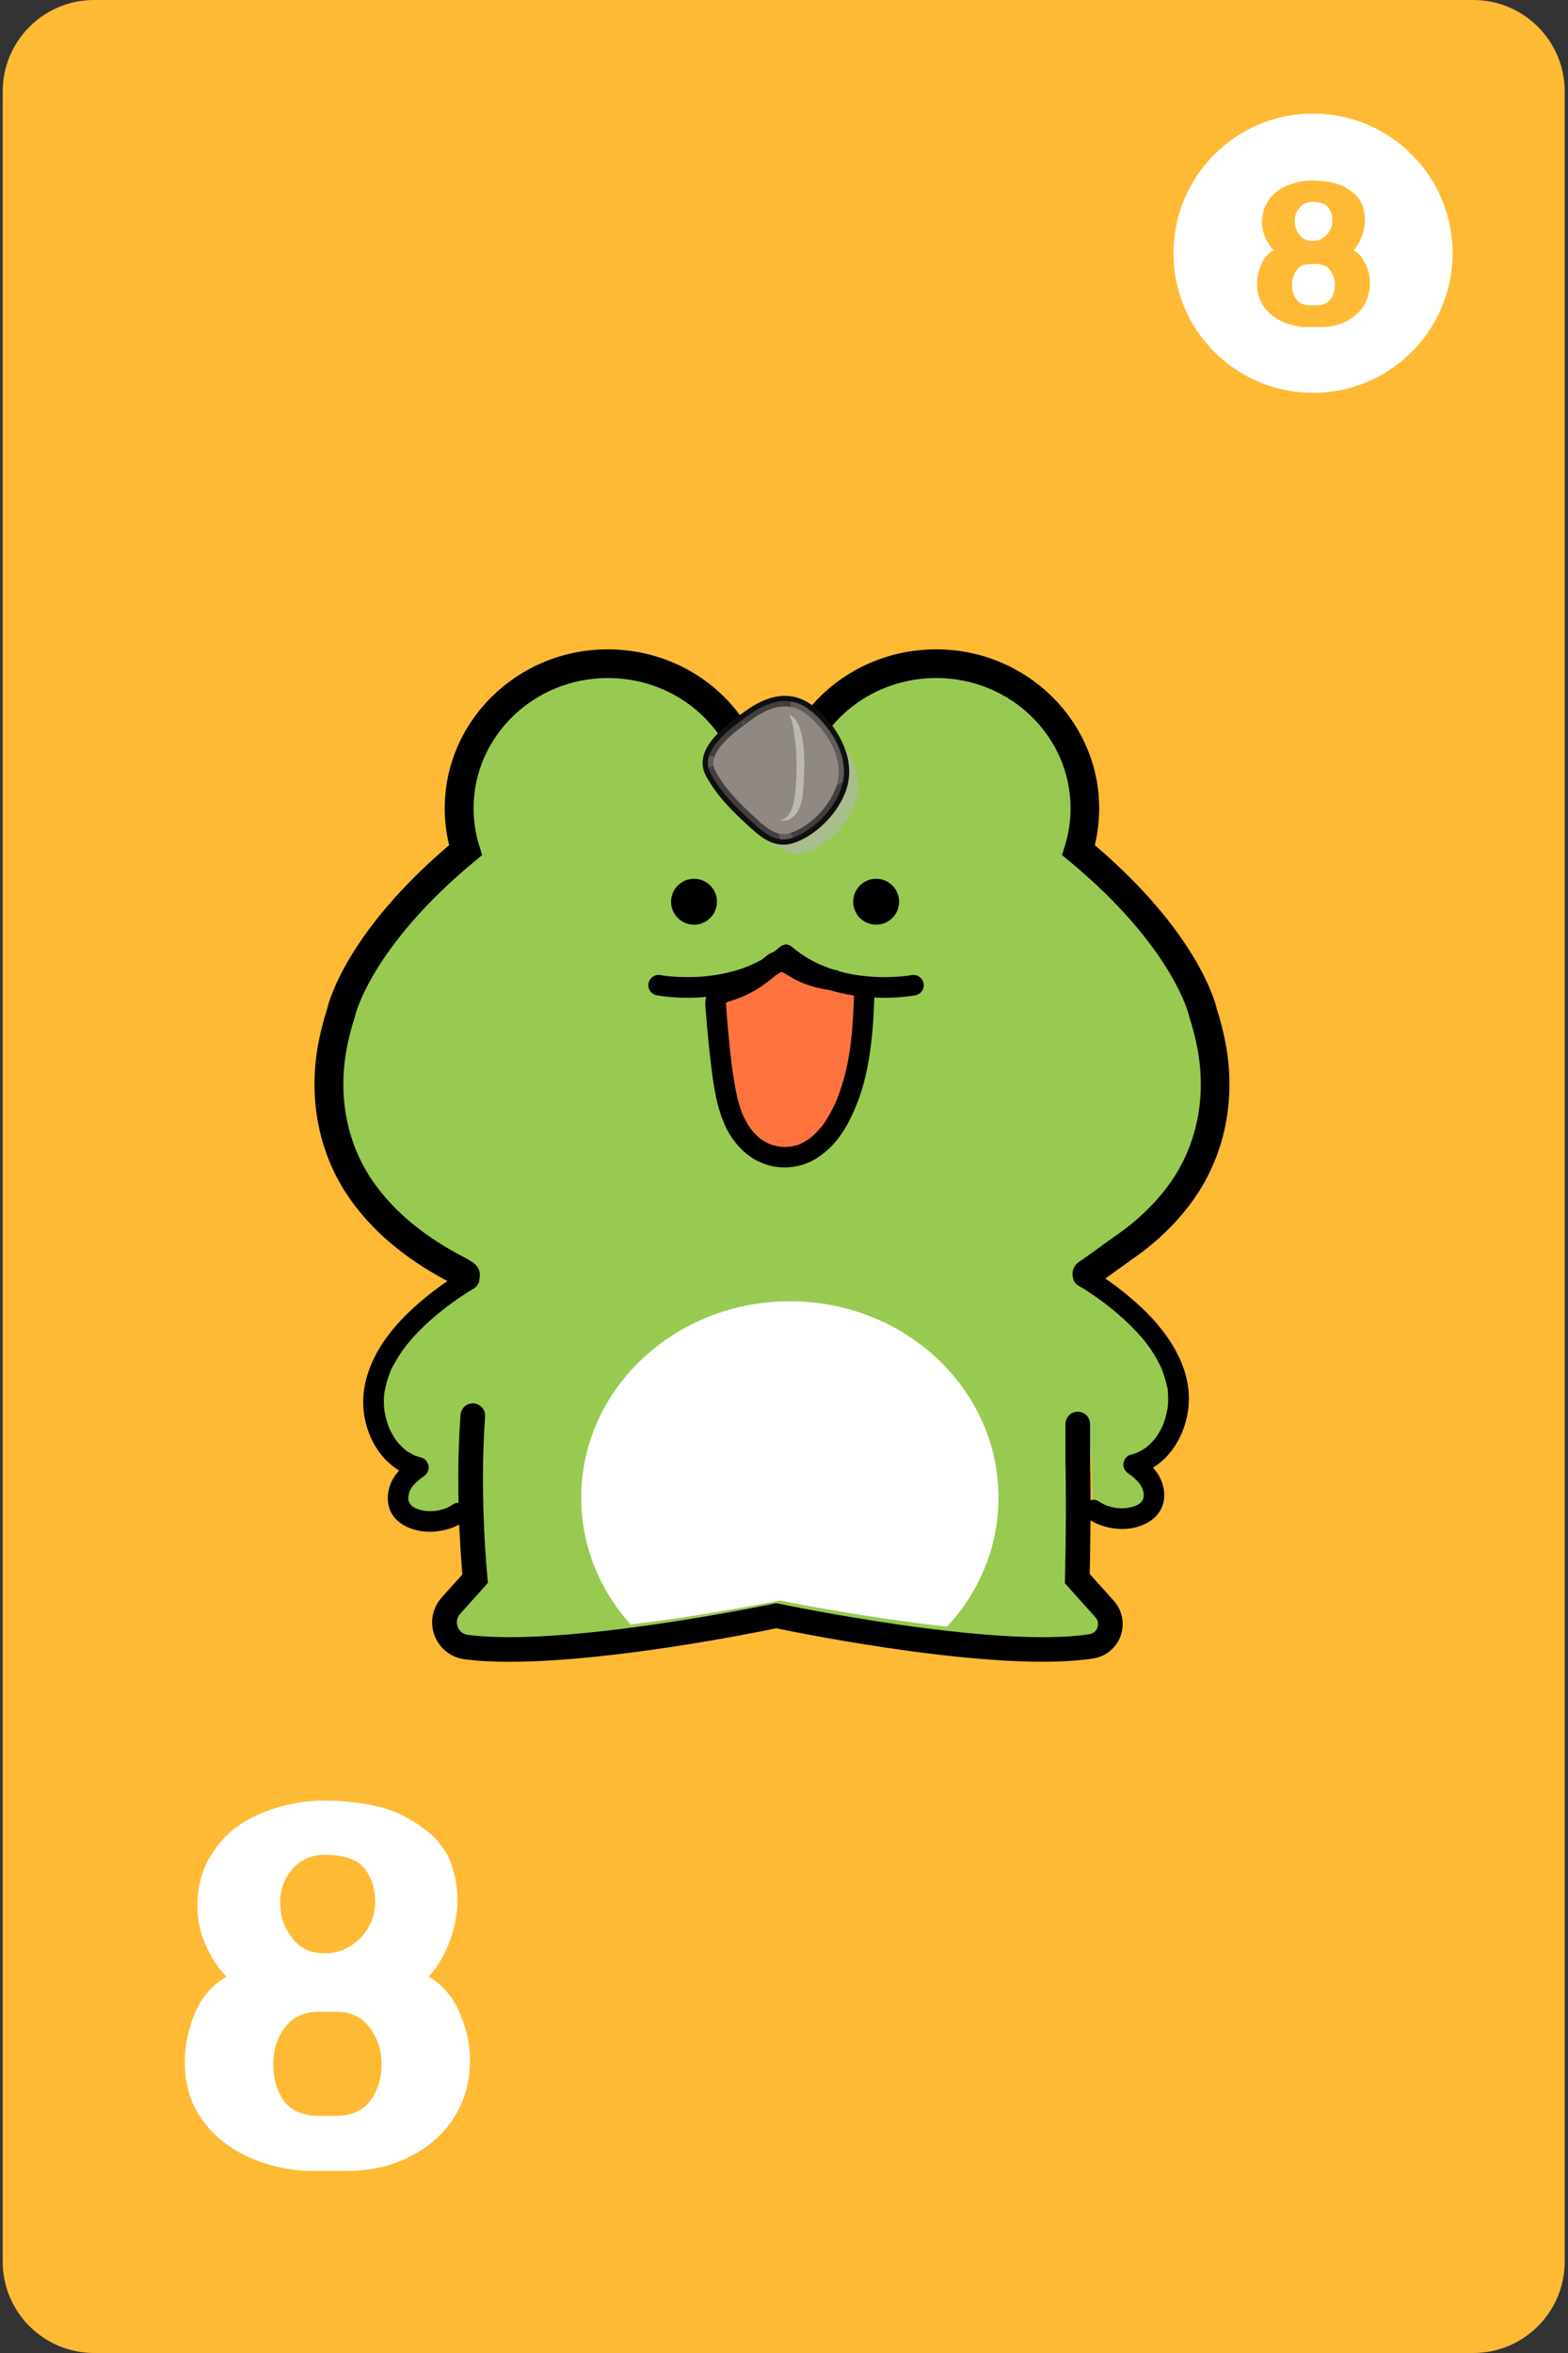<svg width="382" height="573" viewBox="0 0 382 573" fill="none" xmlns="http://www.w3.org/2000/svg">
<rect x="0" y="0" width="382" height="573" fill="#333333" stroke="none"/>
<g clip-path="url(#clip0_873_1261)">
<path d="M358.926 0H22.926C10.627 0 0.656 9.971 0.656 22.27V550.73C0.656 563.029 10.627 573 22.926 573H358.926C371.226 573 381.196 563.029 381.196 550.73V22.27C381.196 9.971 371.226 0 358.926 0Z" fill="#FFBA35"/>
<path d="M319.887 95.66C338.664 95.66 353.887 80.438 353.887 61.66C353.887 42.882 338.664 27.66 319.887 27.66C301.109 27.66 285.887 42.882 285.887 61.66C285.887 80.438 301.109 95.66 319.887 95.66Z" fill="white"/>
<path d="M319.155 64.307C317.734 64.307 316.648 64.808 315.896 65.811C315.143 66.786 314.767 67.971 314.767 69.364C314.767 70.757 315.116 71.941 315.812 72.916C316.536 73.863 317.651 74.337 319.155 74.337H320.827C322.303 74.337 323.404 73.849 324.128 72.874C324.853 71.899 325.215 70.729 325.215 69.364C325.215 68.054 324.839 66.884 324.087 65.853C323.334 64.822 322.248 64.307 320.827 64.307H319.155ZM324.588 53.776C324.588 52.411 324.24 51.31 323.543 50.474C322.847 49.611 321.579 49.179 319.74 49.179C318.487 49.179 317.456 49.625 316.648 50.516C315.84 51.408 315.436 52.494 315.436 53.776C315.436 54.389 315.52 54.974 315.687 55.531C315.882 56.088 316.146 56.59 316.481 57.035C316.815 57.537 317.233 57.927 317.734 58.206C318.236 58.484 318.807 58.637 319.448 58.665H319.991C321.217 58.609 322.29 58.108 323.209 57.161C324.128 56.186 324.588 55.057 324.588 53.776ZM319.072 43.955C320.186 43.927 321.356 43.983 322.582 44.122C323.808 44.262 325.006 44.526 326.176 44.916C327.318 45.362 328.363 45.947 329.31 46.672C330.285 47.368 331.065 48.26 331.651 49.346C332.236 50.656 332.528 52.048 332.528 53.525C332.528 54.834 332.291 56.13 331.818 57.412C331.372 58.693 330.689 59.863 329.77 60.922C331.079 61.702 332.068 62.858 332.737 64.391C333.406 65.923 333.74 67.455 333.74 68.987C333.74 70.631 333.42 72.122 332.779 73.459C332.138 74.768 331.288 75.869 330.23 76.76C329.143 77.68 327.889 78.39 326.469 78.892C325.076 79.393 323.585 79.644 321.997 79.644H317.985C316.425 79.56 314.935 79.268 313.514 78.766C312.093 78.265 310.839 77.568 309.753 76.677C308.666 75.785 307.802 74.713 307.162 73.459C306.549 72.177 306.242 70.743 306.242 69.154C306.242 67.594 306.563 66.034 307.203 64.474C307.844 62.914 308.861 61.73 310.254 60.922C309.474 60.114 308.805 59.097 308.248 57.871C307.719 56.645 307.454 55.406 307.454 54.152C307.454 52.564 307.761 51.157 308.373 49.931C308.986 48.705 309.808 47.661 310.839 46.797C311.898 45.961 313.124 45.306 314.517 44.833C315.937 44.331 317.456 44.039 319.072 43.955Z" fill="#FFBA35"/>
<path d="M77.653 489.907C74.063 489.907 71.317 491.174 69.417 493.708C67.516 496.172 66.566 499.164 66.566 502.683C66.566 506.203 67.446 509.195 69.206 511.659C71.036 514.052 73.852 515.249 77.653 515.249H81.876C85.607 515.249 88.388 514.017 90.218 511.553C92.048 509.089 92.963 506.133 92.963 502.683C92.963 499.375 92.013 496.418 90.112 493.814C88.212 491.209 85.466 489.907 81.876 489.907H77.653ZM91.379 463.298C91.379 459.849 90.499 457.069 88.74 454.957C86.98 452.775 83.777 451.684 79.131 451.684C75.963 451.684 73.359 452.81 71.317 455.062C69.276 457.315 68.255 460.06 68.255 463.298C68.255 464.847 68.466 466.325 68.889 467.733C69.382 469.141 70.05 470.408 70.895 471.534C71.74 472.802 72.796 473.787 74.063 474.491C75.33 475.195 76.773 475.582 78.392 475.652H79.764C82.862 475.512 85.572 474.245 87.895 471.851C90.218 469.387 91.379 466.537 91.379 463.298ZM77.442 438.485C80.257 438.414 83.214 438.555 86.311 438.907C89.408 439.259 92.435 439.928 95.392 440.913C98.278 442.04 100.918 443.518 103.311 445.348C105.775 447.108 107.746 449.361 109.224 452.106C110.702 455.414 111.441 458.934 111.441 462.665C111.441 465.973 110.843 469.247 109.646 472.485C108.52 475.723 106.796 478.679 104.473 481.354C107.781 483.325 110.28 486.247 111.969 490.118C113.659 493.99 114.504 497.862 114.504 501.733C114.504 505.886 113.694 509.652 112.075 513.031C110.456 516.34 108.309 519.12 105.634 521.373C102.889 523.696 99.721 525.491 96.131 526.758C92.611 528.025 88.845 528.659 84.833 528.659H74.696C70.754 528.447 66.988 527.708 63.398 526.441C59.808 525.174 56.64 523.414 53.895 521.162C51.15 518.909 48.967 516.199 47.348 513.031C45.8 509.793 45.025 506.168 45.025 502.156C45.025 498.214 45.835 494.271 47.454 490.329C49.073 486.387 51.642 483.396 55.162 481.354C53.191 479.313 51.502 476.744 50.094 473.646C48.756 470.549 48.087 467.416 48.087 464.249C48.087 460.236 48.862 456.681 50.41 453.584C51.959 450.487 54.036 447.847 56.64 445.665C59.315 443.553 62.413 441.899 65.932 440.702C69.522 439.435 73.359 438.696 77.442 438.485Z" fill="white"/>
<path d="M136.626 309.23H112.826V354.12H136.626V309.23Z" fill="#98CA51"/>
<path d="M265.638 312.52H241.838V354.86H265.638V312.52Z" fill="#98CA51"/>
<path d="M262.317 362.22L118.977 348.74V303.66H263.847L262.317 362.22Z" fill="#98CA51"/>
<path d="M264.778 310.23C267.638 308.29 270.398 306.2 273.228 304.21C274.988 302.97 276.728 301.72 278.378 300.34C282.088 297.24 285.428 293.7 288.168 289.74C295.268 279.5 297.398 267.15 295.208 255.06C294.698 252.24 293.978 249.46 293.098 246.74C293.098 246.74 289.618 229.33 262.748 207.05C263.748 203.82 264.288 200.41 264.288 196.87C264.288 177.41 248.078 161.64 228.078 161.64C210.968 161.64 196.648 173.19 192.858 188.7C192.248 188.58 189.258 188.6 188.068 188.62C186.868 188.61 183.878 188.58 183.278 188.7C179.488 173.18 165.168 161.64 148.058 161.64C128.058 161.64 111.848 177.41 111.848 196.87C111.848 200.41 112.388 203.83 113.388 207.05C86.508 229.32 83.038 246.74 83.038 246.74C82.158 249.47 81.438 252.25 80.928 255.06C78.738 267.15 80.868 279.5 87.968 289.74C90.708 293.69 94.048 297.23 97.758 300.34C101.298 303.28 105.158 305.86 109.208 308.1C110.728 308.94 112.778 309.93 113.378 310.49" fill="#98CA51"/>
<path d="M113.377 313.99C112.547 313.99 111.717 313.7 111.047 313.11C110.707 312.86 109.577 312.27 108.897 311.9C108.427 311.65 107.947 311.4 107.517 311.16C103.157 308.75 99.127 306.02 95.527 303.03C91.417 299.59 87.907 295.79 85.097 291.73C77.757 281.14 75.057 267.89 77.487 254.43C77.997 251.62 78.727 248.72 79.657 245.81C80.177 243.56 84.757 226.82 109.417 205.81C108.707 202.88 108.347 199.88 108.347 196.86C108.347 175.51 126.157 158.13 148.057 158.13C165.537 158.13 180.697 169.08 185.887 185.1C186.497 185.1 187.227 185.1 188.107 185.11C188.947 185.11 189.647 185.11 190.247 185.1C195.447 169.09 210.607 158.13 228.077 158.13C249.967 158.13 267.787 175.5 267.787 196.86C267.787 199.88 267.427 202.88 266.717 205.81C291.377 226.83 295.957 243.57 296.477 245.81C297.407 248.72 298.137 251.62 298.647 254.43C301.087 267.89 298.387 281.14 291.037 291.73C288.227 295.79 284.717 299.59 280.617 303.02C278.957 304.41 277.267 305.64 275.237 307.07C274.117 307.86 273.007 308.66 271.907 309.46C270.237 310.67 268.507 311.93 266.747 313.12C265.147 314.2 262.967 313.78 261.887 312.18C260.807 310.58 261.227 308.4 262.827 307.32C264.497 306.19 266.177 304.97 267.807 303.79C268.947 302.97 270.077 302.14 271.227 301.34C273.117 300.01 274.677 298.88 276.147 297.64C279.767 294.61 282.847 291.28 285.307 287.74C291.587 278.68 293.887 267.29 291.777 255.67C291.317 253.11 290.647 250.46 289.787 247.79L289.687 247.4C289.657 247.26 285.897 230.74 260.537 209.72L258.737 208.23L259.427 205.99C260.347 203.02 260.817 199.95 260.817 196.84C260.817 179.34 246.147 165.11 228.107 165.11C212.877 165.11 199.797 175.14 196.287 189.5L195.497 192.75L192.307 192.12C191.937 192.09 190.577 192.05 188.137 192.09C185.617 192.06 184.257 192.09 183.887 192.12L180.697 192.75L179.907 189.5C176.407 175.14 163.317 165.11 148.087 165.11C130.057 165.11 115.377 179.34 115.377 196.84C115.377 199.94 115.847 203.02 116.767 205.99L117.457 208.23L115.657 209.72C90.297 230.74 86.537 247.25 86.497 247.42L86.397 247.79C85.537 250.46 84.867 253.11 84.407 255.66C82.307 267.28 84.597 278.67 90.877 287.73C93.337 291.27 96.417 294.61 100.037 297.64C103.287 300.34 106.957 302.83 110.927 305.02C111.327 305.24 111.757 305.47 112.197 305.7C113.947 306.63 115.057 307.23 115.797 307.93C117.207 309.25 117.277 311.47 115.947 312.88C115.257 313.61 114.327 313.98 113.397 313.98L113.377 313.99ZM110.977 313.04C110.977 313.04 110.997 313.06 111.017 313.08C111.007 313.07 110.987 313.06 110.977 313.04ZM192.187 192.13C192.187 192.13 192.187 192.13 192.197 192.13H192.187ZM183.947 192.13H183.937C183.937 192.13 183.937 192.13 183.947 192.13Z" fill="black"/>
<path d="M115.188 344.74C113.708 364.46 115.758 384.42 115.758 384.42L109.838 391.01C106.578 394.64 108.718 400.44 113.548 401.08C137.988 404.28 189.088 393.46 189.088 393.46C189.088 393.46 241.968 404.66 265.868 400.9C270.158 400.23 271.968 395.05 269.078 391.83L262.428 384.42C262.428 384.42 262.828 369.01 262.538 355.48V346.78" fill="#98CA51"/>
<g style="mix-blend-mode:multiply" opacity="0.6">
<path d="M208.927 190.11C208.417 184.98 205.047 180.16 201.197 176.89C195.897 172.4 190.357 174.31 185.257 178.09C181.547 180.84 173.497 186.32 176.527 191.9C179.047 196.55 182.717 200.19 186.587 203.71C189.367 206.24 192.287 208.93 196.317 207.61C201.987 205.75 207.687 199.6 208.787 193.78C209.017 192.55 209.057 191.32 208.937 190.1L208.927 190.11Z" fill="#B2B6B5"/>
</g>
<path d="M205.537 186.55C205.027 181.42 201.657 176.6 197.807 173.33C192.507 168.84 186.967 170.75 181.867 174.53C178.147 177.28 170.107 182.76 173.137 188.35C175.657 193 179.327 196.64 183.197 200.16C185.977 202.69 188.897 205.38 192.927 204.06C198.597 202.2 204.297 196.05 205.387 190.23C205.617 189 205.657 187.77 205.537 186.55Z" fill="#908882"/>
<path d="M190.838 204.7C187.758 204.7 185.368 202.52 183.058 200.42L183.008 200.37C179.498 197.18 175.538 193.37 172.888 188.48C169.898 182.97 177.178 177.62 181.088 174.75L181.708 174.3C185.218 171.7 188.328 170.44 191.218 170.44C193.628 170.44 195.908 171.34 198.008 173.12C202.448 176.89 205.378 181.9 205.838 186.53C205.968 187.81 205.918 189.07 205.688 190.29C204.598 196.11 198.918 202.42 193.028 204.34C192.298 204.58 191.558 204.7 190.848 204.7H190.838ZM191.208 171.02C188.438 171.02 185.438 172.25 182.038 174.77L181.418 175.22C177.648 177.99 170.638 183.14 173.388 188.21C175.988 193.02 179.918 196.79 183.388 199.95L183.438 200C185.668 202.03 187.968 204.13 190.828 204.13C191.478 204.13 192.158 204.02 192.828 203.8C198.538 201.93 204.038 195.83 205.098 190.19C205.318 189.03 205.368 187.82 205.248 186.59C204.798 182.1 201.948 177.23 197.618 173.56C195.628 171.87 193.478 171.02 191.208 171.02Z" fill="#626262"/>
<path d="M190.837 205.7C187.367 205.7 184.717 203.29 182.387 201.17C178.767 197.87 174.727 193.99 172.007 188.97C168.607 182.69 176.337 177.01 180.487 173.96L181.097 173.51C184.777 170.78 188.087 169.45 191.207 169.45C193.857 169.45 196.357 170.43 198.637 172.36C203.277 176.29 206.337 181.55 206.817 186.44C206.957 187.81 206.897 189.17 206.647 190.48C205.497 196.62 199.517 203.27 193.317 205.3C192.477 205.57 191.647 205.71 190.827 205.71L190.837 205.7ZM191.207 172.02C188.657 172.02 185.857 173.18 182.637 175.57L182.017 176.03C178.497 178.62 171.947 183.44 174.277 187.74C176.807 192.41 180.657 196.11 184.067 199.21C186.207 201.16 188.367 203.12 190.837 203.12C191.387 203.12 191.957 203.03 192.527 202.84C197.927 201.08 203.127 195.31 204.127 190C204.327 188.93 204.377 187.82 204.257 186.69C203.837 182.45 201.117 177.83 196.977 174.33C195.177 172.8 193.237 172.03 191.207 172.03V172.02Z" fill="#0F0F0F"/>
<g style="mix-blend-mode:multiply" opacity="0.4">
<path d="M205.537 186.55C205.027 181.42 201.657 176.6 197.807 173.33C192.507 168.84 186.967 170.75 181.867 174.53C178.147 177.28 170.107 182.76 173.137 188.35C175.657 193 179.327 196.64 183.197 200.16C185.977 202.69 188.897 205.38 192.927 204.06C198.597 202.2 204.297 196.05 205.387 190.23C205.617 189 205.657 187.77 205.537 186.55ZM193.907 191.02C193.717 193.54 193.447 199.15 190.117 199.71C187.617 200.13 184.817 197.45 183.167 195.93C180.477 193.47 177.497 191.06 175.517 187.96C174.687 186.65 174.047 185.41 174.537 183.86C174.947 182.56 176.217 181.51 177.207 180.65C179.087 179.03 180.987 177.4 183.027 175.99C184.977 174.18 187.227 172.3 189.917 172.48C192.517 172.65 193.057 175.95 193.377 177.98C194.047 182.25 194.237 186.72 193.907 191.03V191.02Z" fill="#908882"/>
</g>
<g style="mix-blend-mode:multiply" opacity="0.4">
<path d="M174.598 186.2C174.398 185.62 174.308 185.03 174.408 184.38C173.818 184.2 173.238 184.06 172.768 184.01C172.448 184.99 172.378 185.99 172.618 187C173.278 186.73 173.938 186.46 174.598 186.2Z" fill="#908882"/>
</g>
<g style="mix-blend-mode:multiply" opacity="0.4">
<path d="M190.757 199.53C190.557 199.61 190.347 199.68 190.127 199.71C189.877 199.75 189.627 199.76 189.367 199.74C189.487 201.29 189.677 202.83 189.997 204.34C190.907 204.47 191.887 204.4 192.927 204.06C193.027 204.03 193.127 203.98 193.227 203.95C192.327 202.52 191.477 201.05 190.757 199.53Z" fill="#908882"/>
</g>
<g style="mix-blend-mode:multiply" opacity="0.4">
<path d="M193.898 182.49C194.118 185.33 194.128 188.21 193.908 191.02C193.798 192.39 193.668 194.69 193.038 196.59C194.858 195.67 196.908 195.05 198.628 194.23C200.958 193.12 203.138 191.75 205.348 190.41C205.358 190.35 205.378 190.29 205.388 190.24C205.618 189.01 205.658 187.78 205.538 186.56C205.028 181.43 201.658 176.61 197.808 173.34C196.058 171.85 194.278 171.07 192.488 170.82C193.138 174.34 194.028 177.75 193.928 181.42C193.928 181.78 193.898 182.14 193.888 182.49H193.898Z" fill="#908882"/>
</g>
<g style="mix-blend-mode:screen" opacity="0.4">
<path d="M192.208 173.97C192.918 175.15 193.188 176.77 193.378 177.97C194.048 182.24 194.238 186.71 193.908 191.02C193.718 193.54 193.448 199.15 190.118 199.71C190.028 199.73 189.938 199.73 189.848 199.73C190.838 199.95 191.828 199.89 192.698 199.32C195.488 197.52 195.658 193.37 195.798 190.41C195.958 186.89 196.128 183.37 195.468 179.87C194.998 177.39 194.398 174.99 192.208 173.96V173.97Z" fill="white"/>
</g>
<g style="mix-blend-mode:multiply" opacity="0.4">
<path d="M180.877 180.72C180.647 180.54 180.397 180.59 180.177 180.72C179.917 180.8 179.707 181.03 179.577 181.28C179.387 181.67 179.237 182.4 179.737 182.61C179.987 182.71 180.387 182.5 180.557 182.33C180.827 182.05 181.027 181.77 181.107 181.38C181.147 181.17 181.057 180.85 180.887 180.71L180.877 180.72Z" fill="#908882"/>
</g>
<g style="mix-blend-mode:multiply" opacity="0.4">
<path d="M182.117 183.29C182.117 183.29 182.057 183.25 182.037 183.23C181.697 182.99 181.067 183.68 181.297 184.01C181.317 184.04 181.337 184.07 181.357 184.1C181.697 184.58 182.527 183.58 182.127 183.3L182.117 183.29Z" fill="#908882"/>
</g>
<g style="mix-blend-mode:multiply" opacity="0.4">
<path d="M185.266 188.76C185.266 188.76 185.226 188.72 185.186 188.7C185.106 188.64 184.946 188.81 184.996 188.89C184.966 188.94 184.966 188.99 185.026 189C185.056 189 185.086 189 185.126 189C185.216 189 185.346 188.83 185.266 188.76Z" fill="#908882"/>
</g>
<g style="mix-blend-mode:multiply" opacity="0.4">
<path d="M199.887 190.98C199.887 190.98 199.837 190.98 199.807 190.99C199.797 190.99 199.777 191 199.767 191.01C199.757 191.01 199.747 191.02 199.727 191.04C199.727 191.04 199.727 191.04 199.717 191.04C199.697 191.05 199.687 191.08 199.667 191.1C199.667 191.1 199.667 191.12 199.657 191.13C199.657 191.15 199.637 191.17 199.637 191.19C199.637 191.19 199.637 191.2 199.637 191.21C199.637 191.24 199.637 191.27 199.687 191.29H199.707C199.707 191.29 199.767 191.29 199.797 191.26C199.927 191.24 200.067 190.97 199.887 190.97V190.98Z" fill="#908882"/>
</g>
<g style="mix-blend-mode:multiply" opacity="0.4">
<path d="M200.878 184.81C200.898 184.63 200.868 184.46 200.778 184.34C200.728 184.28 200.678 184.27 200.598 184.29C200.508 184.32 200.438 184.37 200.368 184.43C200.378 184.35 200.298 184.31 200.208 184.4C200.058 184.55 199.998 184.8 199.998 185C199.998 185.19 200.058 185.54 200.318 185.53C200.598 185.52 200.788 185.25 200.848 184.95C200.868 184.9 200.878 184.85 200.868 184.81H200.878Z" fill="#908882"/>
</g>
<g style="mix-blend-mode:multiply" opacity="0.4">
<path d="M202.017 188.75C201.957 188.59 201.757 188.81 201.717 188.89C201.497 189.12 201.667 189.39 201.907 189.12C202.007 189.01 202.077 188.89 202.017 188.74V188.75Z" fill="#908882"/>
</g>
<g style="mix-blend-mode:multiply" opacity="0.4">
<path d="M201.338 194.21C201.188 194.17 201.048 194.21 200.918 194.33C200.648 194.31 200.498 194.57 200.418 194.78C200.328 195.01 200.258 195.36 200.468 195.53C200.718 195.75 201.088 195.47 201.258 195.28C201.308 195.23 201.318 195.21 201.308 195.22C201.348 195.18 201.378 195.14 201.408 195.09C201.478 194.98 201.508 194.86 201.538 194.73C201.588 194.54 201.548 194.28 201.338 194.21Z" fill="#908882"/>
</g>
<g style="mix-blend-mode:multiply" opacity="0.4">
<path d="M194.838 200.55C194.838 200.55 194.798 200.57 194.768 200.58C194.708 200.6 194.538 200.78 194.648 200.84C194.658 200.84 194.678 200.86 194.688 200.86C194.918 200.99 195.058 200.46 194.828 200.55H194.838Z" fill="#908882"/>
</g>
<g style="mix-blend-mode:multiply" opacity="0.4">
<path d="M185.517 200.01C185.497 199.86 185.337 199.91 185.237 200.03C185.237 200.03 185.217 200.01 185.207 200.01C185.097 199.94 184.947 200.14 184.987 200.24C185.077 200.47 185.207 200.75 185.487 200.58C185.587 200.52 185.667 200.4 185.677 200.29C185.697 200.14 185.527 200.13 185.517 200.02V200.01Z" fill="#908882"/>
</g>
<g style="mix-blend-mode:multiply" opacity="0.4">
<path d="M177.127 190.98C177.127 190.98 177.127 190.94 177.097 190.92C177.027 190.76 176.897 190.64 176.737 190.6C176.557 190.56 176.377 190.8 176.387 190.97C176.387 191.06 176.427 191.13 176.467 191.19C176.467 191.44 176.617 191.7 176.857 191.76C176.967 191.78 177.067 191.69 177.117 191.6C177.207 191.43 177.207 191.19 177.127 190.98Z" fill="#908882"/>
</g>
<g style="mix-blend-mode:multiply" opacity="0.4">
<path d="M183.928 193.16C183.928 193.16 183.898 193.2 183.888 193.22C183.848 193.22 183.798 193.22 183.758 193.22C183.498 193.3 183.438 193.6 183.468 193.84C183.508 194.13 183.758 194.38 184.028 194.47C184.348 194.58 184.658 194.28 184.848 194.06C185.368 193.48 184.488 192.5 183.918 193.15L183.928 193.16Z" fill="#908882"/>
</g>
<g style="mix-blend-mode:multiply" opacity="0.4">
<path d="M191.206 177.82C191.016 177.82 190.876 177.93 190.776 178.08C190.756 178.08 190.736 178.08 190.726 178.1C190.446 178.23 190.286 178.74 190.516 178.98C191.346 179.82 191.826 177.83 191.206 177.83V177.82Z" fill="#908882"/>
</g>
<g style="mix-blend-mode:multiply" opacity="0.4">
<path d="M181.317 175.65C181.237 175.69 181.167 175.74 181.107 175.79C180.937 175.83 180.797 176.04 180.747 176.19C180.737 176.23 180.727 176.3 180.767 176.33C181.017 176.53 181.547 175.99 181.487 175.73C181.467 175.65 181.397 175.61 181.317 175.65Z" fill="#908882"/>
</g>
<g style="mix-blend-mode:multiply" opacity="0.4">
<path d="M177.067 185.94C177.067 185.94 176.947 185.92 176.897 185.94C176.887 185.92 176.877 185.9 176.867 185.88C176.847 185.85 176.817 185.83 176.777 185.84C176.447 185.91 176.437 186.32 176.627 186.53C176.827 186.75 177.297 186.17 177.057 185.94H177.067Z" fill="#908882"/>
</g>
<g style="mix-blend-mode:multiply" opacity="0.4">
<path d="M197.687 180.39C197.637 180.33 197.567 180.36 197.507 180.41C197.497 180.41 197.477 180.41 197.457 180.41C197.227 180.53 197.107 181.05 197.377 181.18C197.537 181.25 197.667 181.1 197.747 180.97C197.867 180.78 197.817 180.54 197.677 180.37L197.687 180.39Z" fill="#908882"/>
</g>
<g style="mix-blend-mode:multiply" opacity="0.4">
<path d="M198.858 178C198.858 178 198.818 177.97 198.798 177.95C198.738 177.83 198.518 178.02 198.548 178.13C198.568 178.22 198.578 178.24 198.668 178.27C198.778 178.31 198.978 178.06 198.858 177.99V178Z" fill="#908882"/>
</g>
<g style="mix-blend-mode:multiply" opacity="0.4">
<path d="M194.327 172.77C194.327 172.77 194.327 172.71 194.297 172.69C194.257 172.67 194.237 172.63 194.227 172.59C194.227 172.59 194.217 172.57 194.207 172.57C194.137 172.49 194.037 172.61 193.987 172.71C193.987 172.68 193.977 172.65 193.987 172.63C194.007 172.58 193.937 172.6 193.927 172.63C193.867 172.76 194.057 173.25 194.237 173.19C194.417 173.13 194.397 172.94 194.337 172.78L194.327 172.77Z" fill="#908882"/>
</g>
<g style="mix-blend-mode:multiply" opacity="0.4">
<path d="M203.328 183.12C203.328 183.12 203.308 183.1 203.298 183.09C203.358 182.92 203.178 182.9 203.068 182.99C202.998 183.05 202.868 183.32 203.068 183.31C203.108 183.31 203.148 183.32 203.178 183.34C203.268 183.37 203.388 183.2 203.328 183.13V183.12Z" fill="#908882"/>
</g>
<g style="mix-blend-mode:multiply" opacity="0.4">
<path d="M197.288 190.63C197.258 190.69 197.228 190.75 197.198 190.81C197.168 190.85 197.118 190.91 197.148 190.96C197.148 190.96 197.148 190.96 197.148 190.97C197.168 191.01 197.228 191.01 197.268 190.98C197.398 190.88 197.478 190.81 197.528 190.64C197.598 190.43 197.348 190.49 197.288 190.62V190.63Z" fill="#908882"/>
</g>
<g style="mix-blend-mode:multiply" opacity="0.4">
<path d="M196.377 197.38C196.377 197.38 196.377 197.33 196.357 197.32C196.057 197.11 195.857 197.86 196.267 197.64C196.327 197.61 196.427 197.46 196.377 197.38Z" fill="#908882"/>
</g>
<path d="M230.728 396.13C238.518 387.72 243.258 376.74 243.258 364.71C243.258 338.29 220.498 316.88 192.428 316.88C164.358 316.88 141.598 338.3 141.598 364.71C141.598 376.49 146.138 387.28 153.648 395.61C172.828 393.26 189.978 389.75 189.978 389.75C189.978 389.75 209.858 393.82 230.748 396.13H230.728Z" fill="white"/>
<path d="M174.508 243.24C174.188 244.04 174.358 244.99 174.428 245.87C174.558 247.69 174.708 249.52 174.888 251.34C175.408 256.74 175.938 262.32 177.108 267.62C178.038 271.85 179.948 276.19 183.368 279C187.288 282.21 192.838 282.7 197.238 280.16C202.088 277.36 205.108 271.71 206.928 266.6C209.788 258.54 210.298 249.87 210.548 241.4C210.628 238.65 207.098 238.82 205.188 238.78C201.618 238.72 198.048 237.9 194.858 236.28C193.238 235.45 190.748 233.32 188.858 234.34C188.198 234.7 187.648 235.24 187.088 235.75C184.448 238.16 181.288 240.01 177.888 241.13C176.898 241.46 175.708 241.75 174.958 242.53C174.748 242.74 174.608 242.98 174.518 243.23L174.508 243.24Z" fill="#FF743E"/>
<path d="M172.098 242.58C171.628 243.96 171.888 245.45 171.998 246.87C172.108 248.28 172.228 249.69 172.358 251.1C172.618 253.79 172.878 256.48 173.208 259.17C173.848 264.38 174.548 269.71 176.838 274.5C178.948 278.9 182.668 282.61 187.498 283.83C189.898 284.44 192.448 284.44 194.858 283.83C197.268 283.22 199.408 281.93 201.288 280.32C204.798 277.31 207.068 273.06 208.758 268.82C210.698 263.95 211.688 258.78 212.288 253.59C212.588 250.97 212.768 248.33 212.888 245.7C212.948 244.39 212.998 243.07 213.038 241.76C213.078 240.45 212.648 241.17 211.728 240.16C210.378 238.67 208.858 238.55 206.948 238.49C206.048 238.46 204.638 236.3 203.738 236.23C203.438 236.21 203.148 236.18 202.848 236.15C202.778 236.15 202.308 236.08 202.628 236.13C202.948 236.18 202.478 236.11 202.408 236.1C201.748 236 201.088 235.87 200.438 235.71C199.858 235.57 199.288 235.41 198.718 235.22C198.438 235.13 198.158 235.03 197.878 234.93C197.738 234.88 197.598 234.83 197.458 234.77C197.358 234.73 197.248 234.69 197.148 234.65C197.368 234.74 197.398 234.76 197.228 234.68C196.298 234.24 195.418 233.76 194.538 233.22C192.388 231.92 189.788 230.89 187.418 232.31C186.288 232.99 185.378 234 184.368 234.84C184.258 234.93 184.148 235.02 184.038 235.11C183.518 235.54 184.298 234.93 183.958 235.17C183.728 235.33 183.508 235.5 183.278 235.66C182.788 236 182.288 236.33 181.778 236.64C181.268 236.95 180.748 237.24 180.218 237.51C179.968 237.64 179.718 237.76 179.458 237.88C179.328 237.94 179.208 238 179.078 238.06C178.868 238.15 178.668 238.24 178.998 238.1C177.958 238.53 176.878 238.82 175.838 239.22C174.428 239.76 172.958 243.47 172.358 242.01C171.838 240.74 171.968 244.75 173.258 245.43C174.348 246.01 176.108 245.81 176.678 244.53C176.738 244.4 176.788 244.29 176.858 244.17C176.788 244.28 176.568 244.43 176.858 244.21C176.418 244.54 176.908 244.19 177.098 244.09C177.178 244.05 177.268 244.01 177.348 243.97C177.658 243.81 176.928 244.11 177.268 244.01C177.528 243.93 177.788 243.83 178.058 243.74C179.238 243.36 180.388 242.92 181.518 242.42C183.688 241.46 185.648 240.18 187.508 238.72C187.918 238.39 188.328 238.05 188.718 237.7C188.928 237.52 189.128 237.32 189.328 237.14C189.428 237.05 189.538 236.96 189.638 236.87C189.978 236.56 189.458 236.96 189.698 236.82C189.788 236.77 189.878 236.71 189.958 236.65C190.418 236.32 189.888 236.73 189.828 236.67C189.798 236.64 190.108 236.61 190.128 236.58C190.038 236.77 189.558 236.58 189.918 236.62C189.958 236.62 190.228 236.63 190.228 236.62C190.188 236.67 189.598 236.47 190.038 236.6C190.248 236.66 190.468 236.72 190.678 236.79C191.108 236.94 190.588 236.79 190.558 236.74C190.588 236.78 190.808 236.86 190.878 236.89C191.088 237 191.298 237.11 191.508 237.23C191.908 237.46 192.298 237.71 192.698 237.95C193.698 238.56 194.758 239.03 195.838 239.48C198.158 240.42 200.598 240.95 203.088 241.2C204.048 241.3 204.998 241.32 205.958 241.33C206.278 241.33 206.608 241.34 206.928 241.36C207.108 241.37 207.288 241.39 207.468 241.4C207.658 241.41 207.858 241.52 207.208 241.36C207.318 241.39 207.428 241.39 207.538 241.42C207.688 241.45 207.838 241.48 207.978 241.52C208.058 241.54 208.138 241.57 208.218 241.59C208.578 241.68 207.998 241.5 207.968 241.47C208.058 241.55 208.268 241.64 208.388 241.7C208.518 241.76 208.818 242.07 208.158 241.52C208.218 241.57 208.268 241.62 208.318 241.68C207.808 241.08 208.058 241.3 208.128 241.45C208.298 241.79 208.028 241.17 208.028 241.17C208.028 241.2 208.098 241.39 208.098 241.41C208.158 241.73 208.008 241.28 208.068 241.14C208.008 241.29 208.068 241.61 208.068 241.78C208.058 242.13 208.048 242.47 208.038 242.82C207.958 245.3 207.838 247.78 207.638 250.25C207.538 251.45 207.428 252.65 207.288 253.84C207.248 254.15 207.208 254.46 207.178 254.76C207.128 255.16 207.228 254.38 207.178 254.79C207.158 254.91 207.148 255.02 207.128 255.14C207.038 255.79 206.938 256.44 206.818 257.09C206.408 259.49 205.858 261.87 205.138 264.2C204.808 265.26 204.448 266.31 204.038 267.34C203.948 267.57 203.858 267.8 203.758 268.03C203.648 268.29 203.798 268.21 203.788 267.95C203.788 268.01 203.698 268.15 203.678 268.21C203.458 268.7 203.238 269.19 202.998 269.68C202.548 270.6 202.058 271.5 201.518 272.37C201.268 272.78 200.998 273.18 200.728 273.57C200.598 273.75 200.468 273.93 200.338 274.11C200.068 274.48 200.338 274.12 200.378 274.06C200.298 274.19 200.178 274.31 200.078 274.43C199.438 275.21 198.748 275.94 197.998 276.61C197.838 276.76 197.668 276.89 197.498 277.04C197.138 277.35 197.528 277.04 197.568 277C197.508 277.07 197.348 277.16 197.268 277.22C196.838 277.53 196.388 277.82 195.928 278.08C195.728 278.19 195.528 278.3 195.318 278.4C195.178 278.47 194.528 278.87 195.028 278.54C194.638 278.8 194.008 278.9 193.558 279.02C193.308 279.08 193.058 279.14 192.808 279.19C192.758 279.19 192.428 279.25 192.428 279.25C192.428 279.23 193.058 279.19 192.528 279.24C192.018 279.29 191.518 279.32 191.008 279.31C190.758 279.31 190.498 279.29 190.248 279.27C190.118 279.27 189.498 279.17 189.828 279.23C190.188 279.3 189.778 279.22 189.688 279.2C189.568 279.18 189.438 279.15 189.318 279.13C189.038 279.07 188.758 279 188.488 278.92C188.248 278.85 187.998 278.77 187.758 278.69C187.658 278.66 187.038 278.4 187.348 278.54C187.658 278.68 187.038 278.39 186.948 278.35C186.658 278.21 186.378 278.05 186.098 277.88C185.908 277.76 185.708 277.64 185.528 277.51C185.418 277.44 185.318 277.36 185.208 277.28C184.908 277.08 185.518 277.55 185.248 277.31C184.848 276.97 184.448 276.63 184.078 276.25C183.728 275.9 183.408 275.53 183.098 275.15C182.808 274.8 183.078 275.12 183.128 275.19C183.048 275.08 182.968 274.98 182.898 274.87C182.728 274.63 182.558 274.38 182.398 274.14C181.838 273.28 181.378 272.37 180.948 271.44C180.748 271.01 180.928 271.42 180.968 271.49C180.908 271.38 180.868 271.24 180.818 271.12C180.718 270.87 180.628 270.63 180.538 270.38C180.358 269.88 180.198 269.38 180.048 268.87C179.378 266.57 178.978 264.19 178.618 261.83C178.578 261.55 178.538 261.28 178.498 261C178.478 260.84 178.448 260.68 178.428 260.53C178.428 260.46 178.348 259.97 178.388 260.27C178.428 260.57 178.358 260.07 178.358 260.01C178.338 259.89 178.328 259.77 178.308 259.65C178.258 259.25 178.208 258.86 178.158 258.46C178.008 257.23 177.878 256 177.758 254.78C177.498 252.23 177.248 249.68 177.058 247.13C177.008 246.49 176.958 245.85 176.908 245.21C176.878 244.91 176.878 244.61 176.868 244.31C176.868 244.26 176.898 243.9 176.868 244.21C176.818 244.58 176.968 243.93 176.968 243.91C177.388 242.67 176.488 241.12 175.218 240.83C173.828 240.51 172.588 241.25 172.138 242.58H172.098Z" fill="black"/>
<path d="M169.076 225.18C172.164 225.18 174.666 222.677 174.666 219.59C174.666 216.503 172.164 214 169.076 214C165.989 214 163.486 216.503 163.486 219.59C163.486 222.677 165.989 225.18 169.076 225.18Z" fill="black"/>
<path d="M213.447 225.18C216.535 225.18 219.037 222.677 219.037 219.59C219.037 216.503 216.535 214 213.447 214C210.36 214 207.857 216.503 207.857 219.59C207.857 222.677 210.36 225.18 213.447 225.18Z" fill="black"/>
<path d="M224.996 239.45C224.736 238.09 223.426 237.21 222.076 237.46C221.906 237.5 204.556 240.62 192.976 230.6C192.606 230.28 192.166 230.09 191.706 230.02V229.99C191.636 229.99 191.566 229.99 191.496 230C191.426 230 191.356 229.98 191.286 229.99V230.02C190.836 230.09 190.386 230.28 190.016 230.6C178.436 240.62 161.096 237.5 160.916 237.46C159.566 237.2 158.256 238.09 157.996 239.45C157.736 240.81 158.626 242.12 159.986 242.37C160.236 242.42 162.196 242.78 165.196 242.92C171.306 243.21 181.686 242.58 190.506 236.53C191.106 236.11 191.896 236.11 192.496 236.53C201.316 242.58 211.696 243.21 217.806 242.92C220.806 242.78 222.766 242.42 223.016 242.37C224.376 242.11 225.266 240.8 225.006 239.45H224.996Z" fill="black"/>
<path d="M114.267 311.54C110.557 313.76 107.037 316.3 103.767 319.13C97.777 324.3 92.407 330.84 91.197 338.66C89.987 346.47 94.267 355.51 101.947 357.39C100.287 358.53 98.707 359.88 97.767 361.67C96.827 363.46 96.637 365.72 97.687 367.44C98.617 368.97 100.367 369.82 102.107 370.22C105.397 370.97 108.977 370.31 111.787 368.44" fill="#98CA51"/>
<path d="M112.998 309.39C108.718 311.96 104.648 314.95 100.938 318.3C97.688 321.23 94.708 324.56 92.438 328.32C90.188 332.06 88.638 336.35 88.488 340.74C88.358 344.59 89.348 348.54 91.268 351.88C93.448 355.68 96.978 358.72 101.268 359.8C101.068 358.28 100.868 356.75 100.668 355.23C98.818 356.51 97.098 357.96 95.898 359.88C94.638 361.9 94.138 364.44 94.708 366.77C95.888 371.51 101.408 373.32 105.778 372.98C108.348 372.78 110.858 372.01 113.028 370.59C114.118 369.88 114.678 368.34 113.928 367.17C113.228 366.08 111.678 365.51 110.508 366.27C110.048 366.57 109.568 366.85 109.078 367.09C108.958 367.15 108.828 367.21 108.708 367.26C108.988 367.14 108.998 367.14 108.738 367.24C108.478 367.33 108.218 367.43 107.958 367.51C107.428 367.68 106.898 367.78 106.358 367.9C106.068 367.95 106.088 367.95 106.408 367.9C106.268 367.92 106.138 367.93 105.998 367.94C105.728 367.97 105.448 367.98 105.178 367.99C104.628 368.01 104.078 367.98 103.528 367.93C102.848 367.87 104.038 368.04 103.378 367.9C103.108 367.85 102.848 367.8 102.588 367.73C102.328 367.66 102.088 367.6 101.848 367.52C101.728 367.48 101.608 367.44 101.478 367.39C101.218 367.29 101.238 367.3 101.538 367.42C101.318 367.38 101.048 367.18 100.858 367.06C100.748 366.99 100.018 366.6 100.578 366.91C100.368 366.8 100.208 366.55 100.028 366.39C99.848 366.18 99.858 366.2 100.058 366.46C99.978 366.36 99.908 366.25 99.848 366.14C99.778 366.03 99.718 365.92 99.658 365.8C99.538 365.55 99.548 365.57 99.688 365.87C99.618 365.81 99.458 365.22 99.488 365.13C99.528 365.48 99.528 365.51 99.498 365.22C99.488 365.09 99.478 364.96 99.478 364.83C99.478 364.63 99.488 364.44 99.498 364.25C99.528 363.96 99.518 363.99 99.488 364.33C99.508 364.2 99.538 364.07 99.568 363.95C99.628 363.69 99.718 363.45 99.788 363.2C99.888 362.94 99.878 362.95 99.758 363.25C99.808 363.13 99.868 363.01 99.928 362.9C100.048 362.66 100.188 362.43 100.338 362.21C100.408 362.1 100.488 361.99 100.568 361.88C100.378 362.12 100.368 362.13 100.548 361.91C100.718 361.71 100.898 361.5 101.078 361.31C101.448 360.92 101.848 360.56 102.268 360.22C102.368 360.13 102.478 360.05 102.588 359.97C102.348 360.15 102.338 360.16 102.568 359.99C102.788 359.84 103.008 359.68 103.228 359.52C104.068 358.94 104.558 358.08 104.418 357.03C104.288 356.08 103.588 355.19 102.628 354.95C102.228 354.85 101.838 354.73 101.448 354.6C101.388 354.58 100.918 354.4 100.918 354.4C100.918 354.38 101.498 354.67 101.068 354.46C100.968 354.41 100.878 354.37 100.778 354.32C100.588 354.23 98.668 353.17 98.728 353.06C98.728 353.05 99.148 353.4 98.858 353.16C98.778 353.09 98.688 353.02 98.608 352.96C98.468 352.84 98.328 352.71 98.188 352.59C97.888 352.32 97.608 352.03 97.328 351.73C97.178 351.57 97.038 351.41 96.898 351.24C96.828 351.15 96.438 350.71 96.688 350.99C96.948 351.29 96.548 350.8 96.498 350.72C96.358 350.52 96.218 350.32 96.088 350.11C95.638 349.41 95.238 348.69 94.898 347.93C94.868 347.85 94.828 347.78 94.798 347.7C94.608 347.28 94.828 347.81 94.858 347.84C94.748 347.74 94.698 347.44 94.648 347.3C94.488 346.88 94.348 346.46 94.218 346.03C93.978 345.22 93.798 344.4 93.658 343.57C93.558 342.93 93.698 343.94 93.648 343.48C93.628 343.26 93.598 343.03 93.578 342.81C93.548 342.39 93.528 341.97 93.518 341.55C93.508 341.13 93.518 340.71 93.548 340.3C93.558 340.11 93.578 339.91 93.588 339.72C93.588 339.64 93.608 339.55 93.608 339.47C93.608 339.42 93.678 338.87 93.628 339.31C93.578 339.75 93.678 339.03 93.698 338.92C93.748 338.66 93.798 338.4 93.848 338.14C93.948 337.66 94.068 337.18 94.198 336.7C94.328 336.22 94.478 335.76 94.638 335.29C94.718 335.07 94.788 334.86 94.878 334.64C94.928 334.5 95.198 333.65 95.028 334.23C95.288 333.32 95.878 332.4 96.348 331.58C96.838 330.71 97.368 329.87 97.928 329.06C98.198 328.68 98.468 328.3 98.748 327.93C98.828 327.82 98.908 327.72 98.988 327.61C98.938 327.68 98.678 328 98.968 327.64C99.138 327.43 99.308 327.22 99.478 327.02C100.758 325.47 102.158 324.01 103.628 322.63C104.488 321.82 105.368 321.04 106.268 320.29C106.768 319.87 107.278 319.45 107.788 319.04C108.028 318.85 108.268 318.66 108.518 318.47C108.828 318.22 108.248 318.67 108.558 318.44C108.708 318.32 108.868 318.21 109.018 318.09C111.118 316.51 113.298 315.05 115.548 313.7C116.668 313.03 117.178 311.42 116.448 310.28C115.718 309.14 114.228 308.66 113.028 309.38L112.998 309.39Z" fill="black"/>
<path d="M263.848 310.8C267.558 313.02 271.078 315.56 274.348 318.39C280.338 323.56 285.708 330.1 286.918 337.92C288.128 345.73 283.848 354.77 276.168 356.65C277.828 357.79 279.408 359.14 280.348 360.93C281.288 362.71 281.478 364.98 280.428 366.7C279.498 368.23 277.748 369.08 276.008 369.48C272.718 370.23 269.138 369.57 266.328 367.7" fill="#98CA51"/>
<path d="M262.577 312.96C264.567 314.15 266.497 315.43 268.367 316.8C268.617 316.98 268.867 317.17 269.107 317.35C269.197 317.42 269.297 317.49 269.387 317.56C269.437 317.6 269.817 317.89 269.597 317.72C269.397 317.56 269.697 317.8 269.707 317.81C269.827 317.91 269.947 318 270.067 318.1C270.307 318.29 270.547 318.48 270.787 318.68C271.667 319.4 272.537 320.13 273.387 320.89C274.887 322.23 276.327 323.65 277.657 325.15C277.967 325.5 278.277 325.86 278.577 326.22C278.727 326.4 278.877 326.58 279.017 326.77C279.097 326.87 279.187 326.98 279.267 327.08C278.927 326.66 279.237 327.04 279.307 327.13C279.907 327.93 280.477 328.75 281.007 329.59C281.537 330.43 282.017 331.29 282.457 332.18C282.667 332.6 282.947 333.06 283.077 333.52C282.937 333.05 283.077 333.54 283.157 333.74C283.257 333.98 283.347 334.23 283.427 334.48C283.767 335.44 284.047 336.42 284.257 337.42C284.327 337.75 284.587 338.43 284.497 338.76C284.497 338.73 284.427 338.13 284.467 338.59C284.467 338.67 284.487 338.76 284.497 338.84C284.517 339.09 284.537 339.34 284.557 339.59C284.607 340.43 284.597 341.27 284.527 342.1C284.507 342.3 284.497 342.49 284.467 342.69C284.397 343.28 284.537 342.32 284.467 342.78C284.397 343.24 284.317 343.66 284.217 344.1C284.037 344.92 283.797 345.73 283.507 346.51C283.437 346.69 283.367 346.87 283.297 347.06C283.177 347.38 283.497 346.62 283.357 346.92C283.327 347 283.287 347.07 283.257 347.15C283.077 347.55 282.877 347.95 282.667 348.34C282.447 348.75 282.197 349.15 281.947 349.54C281.827 349.72 281.707 349.9 281.577 350.08C281.517 350.17 281.447 350.25 281.387 350.34C281.207 350.59 281.717 349.94 281.427 350.28C280.837 350.98 280.217 351.65 279.517 352.25C279.457 352.3 279.397 352.35 279.327 352.4C278.917 352.75 279.397 352.36 279.387 352.36C279.387 352.37 278.927 352.69 278.867 352.73C278.487 352.98 278.097 353.22 277.697 353.43C277.487 353.54 277.267 353.64 277.047 353.75C276.797 353.87 276.997 353.71 277.047 353.75C277.247 353.67 277.247 353.67 277.047 353.75L276.897 353.81C276.437 353.98 275.967 354.13 275.487 354.25C274.527 354.49 273.827 355.38 273.697 356.33C273.557 357.37 274.047 358.24 274.887 358.82C275.107 358.97 275.327 359.13 275.547 359.29C275.767 359.46 275.767 359.45 275.527 359.27C275.637 359.35 275.737 359.44 275.847 359.52C276.257 359.86 276.657 360.23 277.037 360.61C277.227 360.8 277.397 361.01 277.567 361.21C277.747 361.43 277.737 361.42 277.547 361.18C277.627 361.29 277.697 361.4 277.777 361.51C277.927 361.73 278.057 361.96 278.187 362.2C278.247 362.32 278.307 362.43 278.357 362.55C278.237 362.25 278.227 362.23 278.327 362.5C278.407 362.75 278.487 363 278.547 363.25C278.577 363.38 278.607 363.51 278.627 363.63C278.587 363.29 278.587 363.26 278.617 363.55C278.627 363.75 278.637 363.94 278.637 364.13C278.637 364.26 278.637 364.39 278.617 364.52C278.587 364.81 278.597 364.78 278.627 364.43C278.657 364.52 278.497 365.11 278.427 365.17C278.567 364.87 278.577 364.85 278.457 365.1C278.397 365.22 278.337 365.33 278.267 365.44C278.197 365.55 278.127 365.65 278.057 365.76C278.257 365.51 278.267 365.48 278.087 365.69C277.907 365.85 277.747 366.09 277.537 366.21C278.107 365.9 277.367 366.3 277.257 366.36C277.067 366.47 276.787 366.68 276.577 366.72C276.877 366.6 276.897 366.59 276.637 366.69C276.517 366.74 276.397 366.78 276.267 366.82C276.027 366.9 275.777 366.97 275.527 367.03C275.267 367.1 274.997 367.14 274.737 367.2C274.207 367.31 275.177 367.18 274.587 367.23C274.037 367.27 273.487 367.31 272.937 367.29C272.657 367.29 272.387 367.27 272.117 367.24C271.977 367.23 271.847 367.21 271.707 367.2C272.027 367.24 272.047 367.24 271.757 367.2C271.217 367.08 270.677 366.98 270.157 366.81C269.897 366.73 269.637 366.63 269.377 366.54C269.117 366.43 269.117 366.44 269.407 366.56C269.277 366.5 269.157 366.45 269.037 366.39C268.537 366.15 268.067 365.87 267.607 365.57C266.507 364.85 264.797 365.31 264.187 366.47C263.527 367.72 263.917 369.13 265.087 369.89C268.737 372.28 273.757 373.08 277.897 371.56C280.187 370.72 282.107 369.29 283.077 367C284.047 364.71 283.697 362.07 282.607 359.87C281.497 357.61 279.477 355.93 277.447 354.52C277.247 356.04 277.047 357.57 276.847 359.09C284.707 357.11 289.317 349.07 289.627 341.36C289.977 332.52 284.487 324.52 278.357 318.67C274.357 314.86 269.857 311.52 265.127 308.67C264.007 308 262.327 308.38 261.707 309.57C261.087 310.76 261.407 312.27 262.607 312.99L262.577 312.96Z" fill="black"/>
<path d="M124.218 404.68C120.198 404.68 116.458 404.49 113.158 404.06C109.818 403.62 107.018 401.39 105.848 398.23C104.678 395.06 105.348 391.53 107.608 389.02L112.648 383.4C112.218 378.57 110.918 361.6 112.198 344.52C112.318 342.87 113.768 341.63 115.418 341.75C117.068 341.87 118.308 343.31 118.188 344.97C116.748 364.18 118.728 383.93 118.748 384.12L118.888 385.44L112.088 393.02C111.308 393.88 111.088 395.05 111.498 396.14C111.688 396.66 112.318 397.89 113.968 398.11C137.618 401.21 187.998 390.63 188.498 390.53L189.118 390.4L189.738 390.53C190.258 390.64 242.358 401.57 265.428 397.95C266.728 397.75 267.208 396.76 267.358 396.34C267.508 395.92 267.758 394.83 266.868 393.84L259.428 385.54L259.458 384.35C259.458 384.2 259.858 368.86 259.568 355.55V346.78C259.568 345.12 260.908 343.78 262.568 343.78C264.228 343.78 265.568 345.12 265.568 346.78V355.48C265.808 366.71 265.568 379.4 265.488 383.3L271.338 389.82C273.418 392.14 274.058 395.4 273.018 398.34C271.978 401.26 269.428 403.38 266.368 403.86C243.328 407.48 195.438 397.83 189.118 396.52C183.798 397.62 148.858 404.67 124.238 404.67L124.218 404.68Z" fill="black"/>
</g>
<defs>
<clipPath id="clip0_873_1261">
<rect width="380.54" height="573" fill="white" transform="translate(0.656)"/>
</clipPath>
</defs>
</svg>
